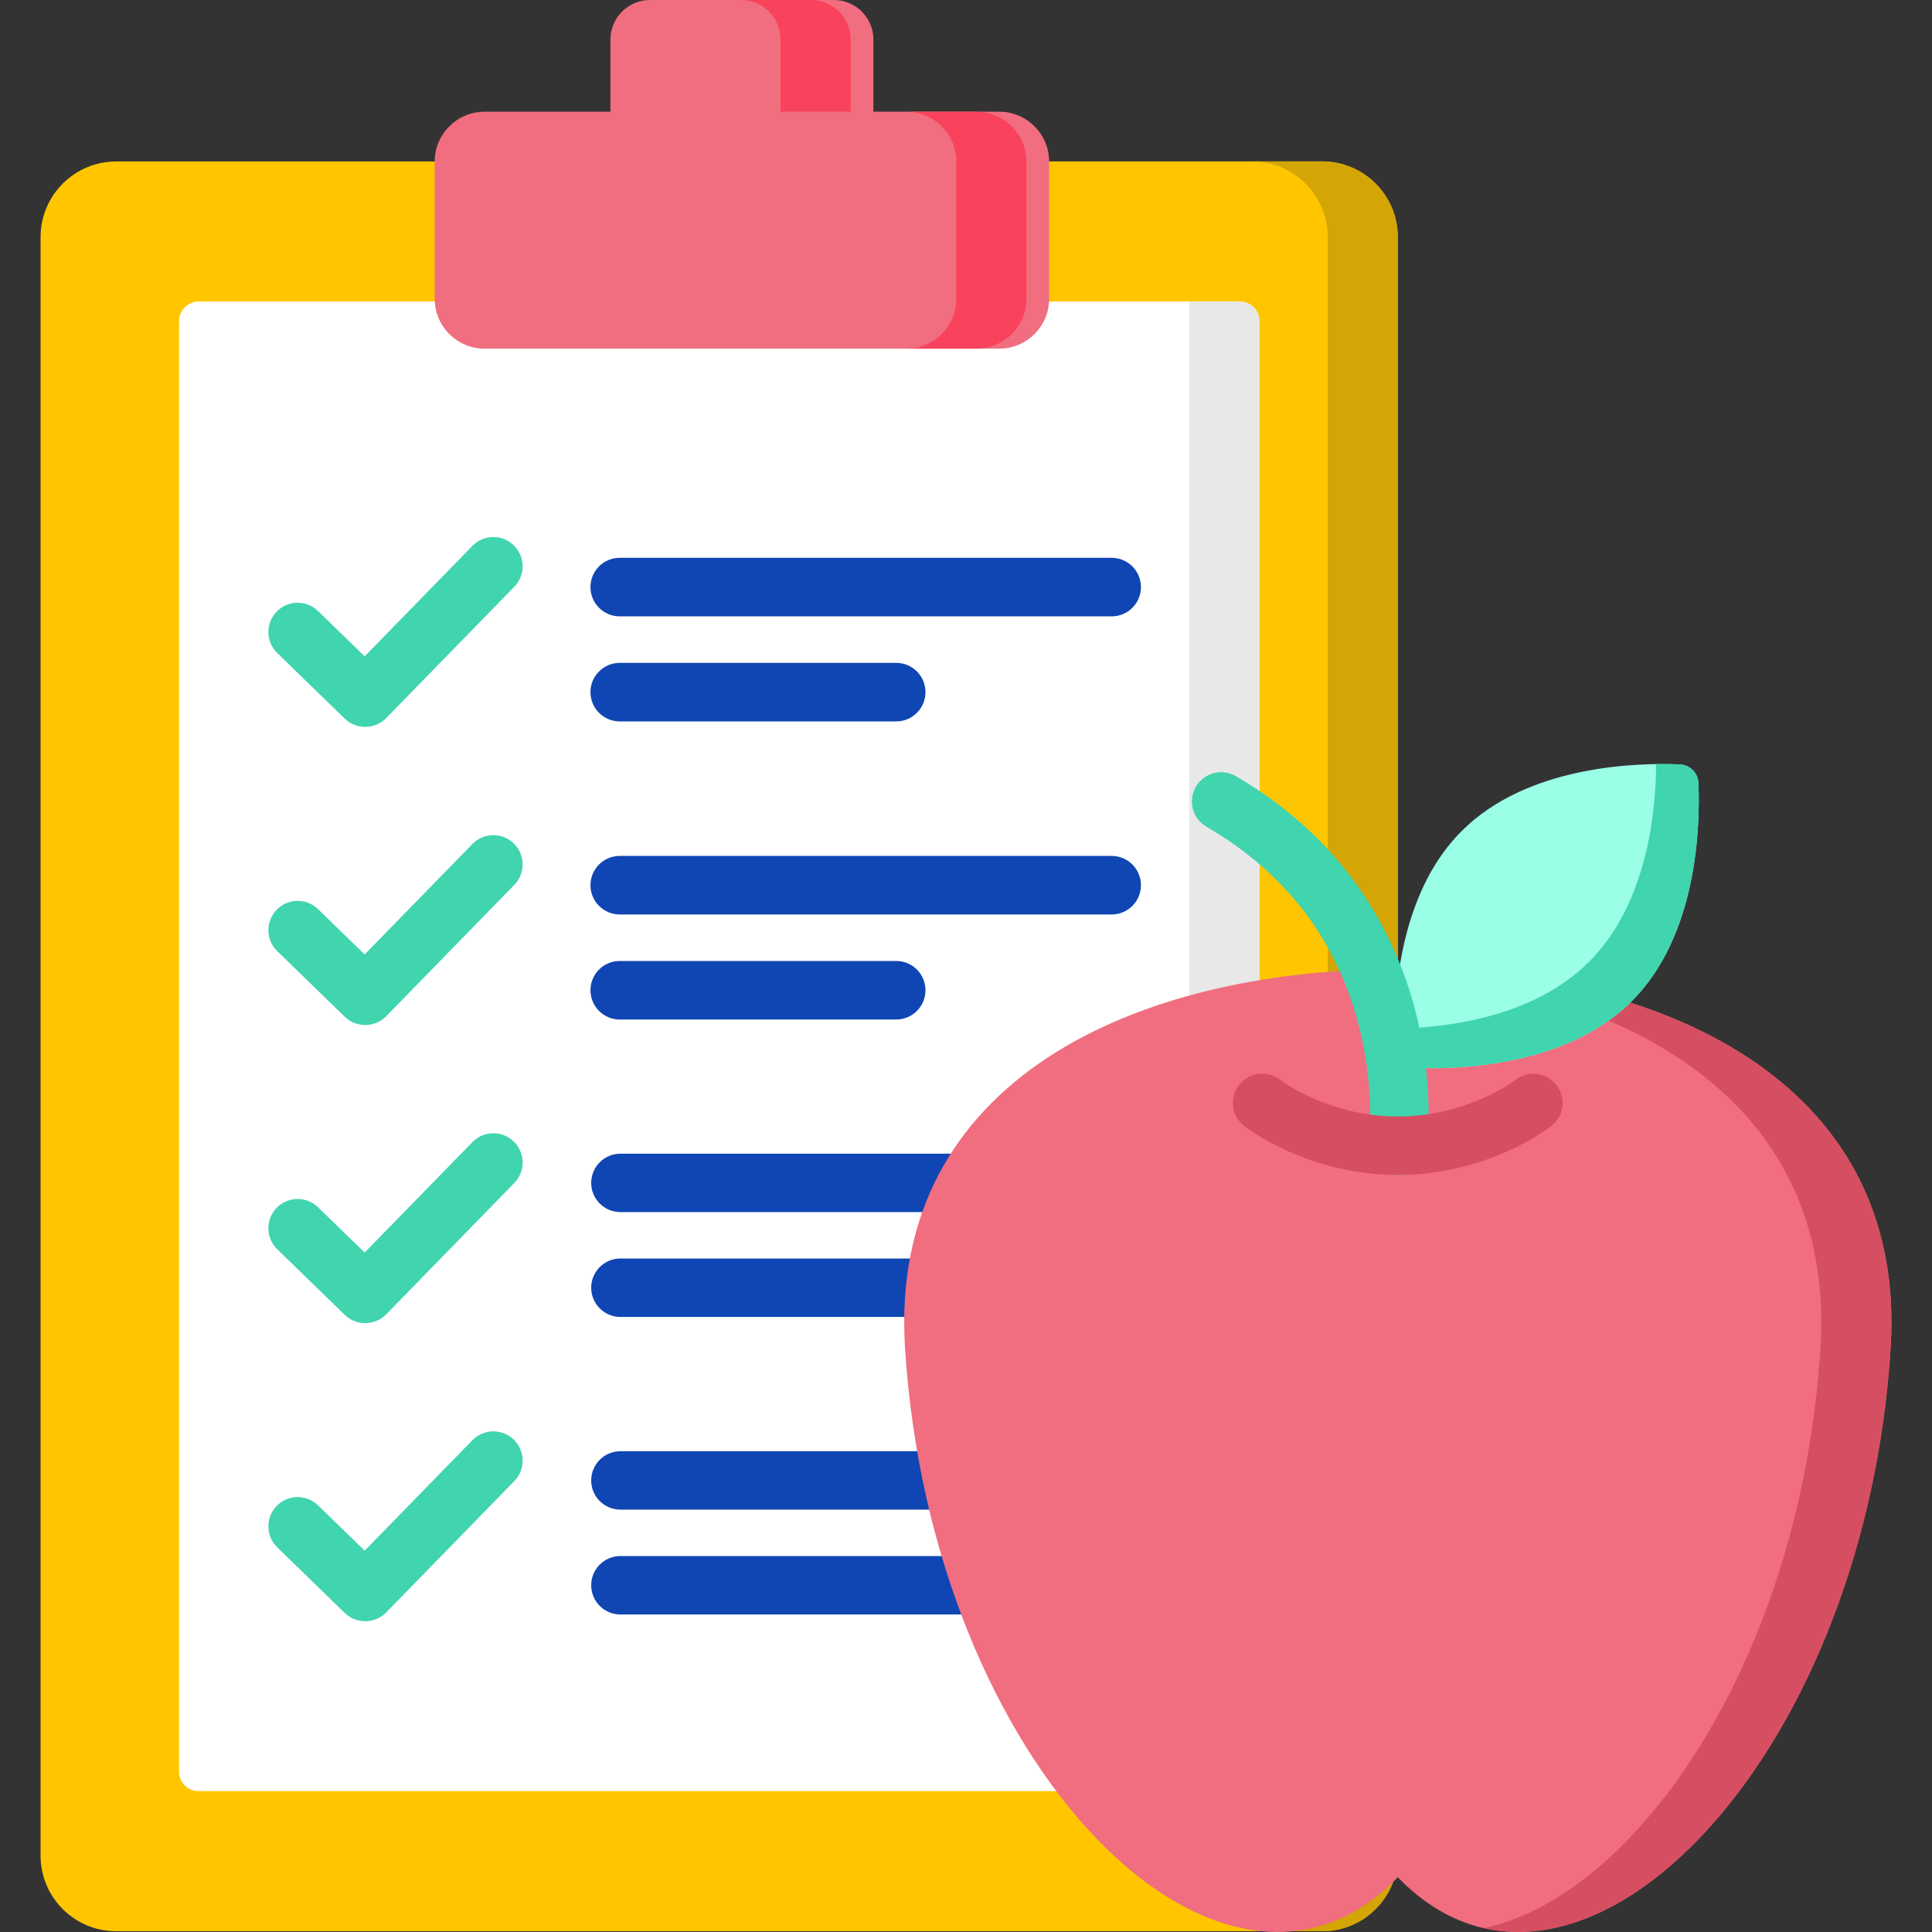 <svg width="40" height="40" viewBox="0 0 40 40" fill="none" xmlns="http://www.w3.org/2000/svg">
<rect x="0" y="0" width="40" height="40" fill="#333333" stroke="none"/>
<g clip-path="url(#clip0_1868_3223)">
<path d="M21.251 3.342H27.374C28.239 3.342 28.94 4.044 28.94 4.909V38.417C28.94 39.283 28.239 39.984 27.374 39.984H2.407C1.541 39.984 0.84 39.283 0.84 38.417V4.909C0.84 4.044 1.541 3.343 2.407 3.343H8.53" fill="#FFC600"/>
<path d="M27.374 3.342H25.922C26.787 3.342 27.489 4.044 27.489 4.909V38.417C27.489 39.283 26.787 39.984 25.922 39.984H27.374C28.239 39.984 28.94 39.283 28.94 38.417V4.909C28.94 4.044 28.239 3.342 27.374 3.342Z" fill="#D3A505"/>
<path d="M26.073 6.647V36.68C26.073 36.903 25.892 37.083 25.67 37.083H4.11C3.888 37.083 3.707 36.903 3.707 36.68V6.647C3.707 6.424 3.888 6.243 4.11 6.243H25.67C25.892 6.243 26.073 6.424 26.073 6.647Z" fill="white"/>
<path d="M24.622 6.243V37.083H25.67C25.892 37.083 26.073 36.903 26.073 36.68V6.647C26.073 6.424 25.892 6.243 25.67 6.243H24.622Z" fill="#E8E8E8"/>
<path d="M20.689 2.313H18.083V0.819C18.083 0.367 17.716 0 17.264 0H13.457C13.005 0 12.639 0.367 12.639 0.819V2.313H10.032C9.462 2.313 9 2.775 9 3.345V6.186C9 6.756 9.462 7.218 10.032 7.218H13.458H17.264H20.689C21.259 7.218 21.721 6.756 21.721 6.186V3.345C21.721 2.775 21.259 2.313 20.689 2.313Z" fill="#F06E80"/>
<path d="M16.16 0.819V2.313H17.612V0.819C17.612 0.367 17.245 0 16.793 0H15.341C15.794 0 16.16 0.367 16.16 0.819Z" fill="#F9425C"/>
<path d="M20.219 2.313H18.767C19.337 2.313 19.799 2.775 19.799 3.345V6.186C19.799 6.756 19.337 7.218 18.767 7.218H20.219C20.789 7.218 21.251 6.756 21.251 6.186V3.345C21.251 2.775 20.789 2.313 20.219 2.313Z" fill="#F9425C"/>
<path d="M23.016 11.549H12.831C12.496 11.549 12.225 11.82 12.225 12.155C12.225 12.49 12.496 12.761 12.831 12.761H23.016C23.351 12.761 23.622 12.49 23.622 12.155C23.622 11.82 23.351 11.549 23.016 11.549Z" fill="#0F46B3"/>
<path d="M12.831 14.936H18.555C18.89 14.936 19.161 14.664 19.161 14.33C19.161 13.995 18.89 13.724 18.555 13.724H12.831C12.496 13.724 12.225 13.995 12.225 14.33C12.225 14.664 12.496 14.936 12.831 14.936Z" fill="#0F46B3"/>
<path d="M9.781 11.302L7.55 13.589L6.585 12.651C6.345 12.417 5.961 12.423 5.728 12.663C5.495 12.902 5.5 13.286 5.74 13.52L7.139 14.88C7.375 15.11 7.765 15.104 7.995 14.868L10.648 12.148C10.882 11.908 10.877 11.525 10.638 11.291C10.398 11.057 10.014 11.062 9.781 11.302Z" fill="#40D4AF"/>
<path d="M23.016 17.721H12.831C12.496 17.721 12.225 17.992 12.225 18.327C12.225 18.662 12.496 18.933 12.831 18.933H23.016C23.351 18.933 23.622 18.662 23.622 18.327C23.622 17.992 23.351 17.721 23.016 17.721Z" fill="#0F46B3"/>
<path d="M20.073 25.095H12.845C12.511 25.095 12.24 24.825 12.24 24.491C12.24 24.156 12.511 23.886 12.845 23.886H20.073C20.407 23.886 20.677 24.156 20.677 24.491C20.677 24.825 20.407 25.095 20.073 25.095Z" fill="#0F46B3"/>
<path d="M19.48 27.266H12.845C12.511 27.266 12.24 26.995 12.24 26.661C12.24 26.327 12.511 26.056 12.845 26.056H19.48C19.814 26.056 20.084 26.327 20.084 26.661C20.084 26.995 19.814 27.266 19.48 27.266Z" fill="#0F46B3"/>
<path d="M19.828 31.255H12.845C12.511 31.255 12.24 30.985 12.24 30.651C12.24 30.317 12.511 30.046 12.845 30.046H19.828C20.162 30.046 20.433 30.317 20.433 30.651C20.433 30.985 20.162 31.255 19.828 31.255Z" fill="#0F46B3"/>
<path d="M20.412 33.426H12.845C12.511 33.426 12.24 33.155 12.24 32.821C12.24 32.487 12.511 32.216 12.845 32.216H20.412C20.746 32.216 21.017 32.487 21.017 32.821C21.017 33.155 20.746 33.426 20.412 33.426Z" fill="#0F46B3"/>
<path d="M18.555 19.896H12.831C12.496 19.896 12.225 20.167 12.225 20.502C12.225 20.836 12.496 21.108 12.831 21.108H18.555C18.89 21.108 19.161 20.836 19.161 20.502C19.161 20.167 18.89 19.896 18.555 19.896Z" fill="#0F46B3"/>
<path d="M9.781 17.474L7.55 19.761L6.585 18.823C6.345 18.589 5.961 18.595 5.728 18.835C5.495 19.075 5.5 19.458 5.74 19.692L7.139 21.052C7.375 21.282 7.765 21.277 7.995 21.041L10.648 18.32C10.882 18.081 10.877 17.697 10.638 17.463C10.398 17.229 10.014 17.234 9.781 17.474Z" fill="#40D4AF"/>
<path d="M9.781 23.646L7.55 25.933L6.585 24.995C6.345 24.762 5.961 24.767 5.728 25.007C5.495 25.247 5.5 25.631 5.74 25.864L7.139 27.224C7.375 27.454 7.765 27.449 7.995 27.213L10.648 24.492C10.882 24.253 10.877 23.869 10.638 23.635C10.398 23.401 10.014 23.406 9.781 23.646Z" fill="#40D4AF"/>
<path d="M9.781 29.818L7.55 32.105L6.585 31.167C6.345 30.933 5.961 30.939 5.728 31.179C5.495 31.419 5.5 31.802 5.74 32.036L7.139 33.396C7.375 33.626 7.765 33.621 7.995 33.385L10.648 30.664C10.882 30.425 10.877 30.041 10.638 29.807C10.398 29.573 10.014 29.578 9.781 29.818Z" fill="#40D4AF"/>
<path d="M28.94 20.065C34.326 20.065 39.49 22.338 39.144 27.899C38.602 36.603 32.552 42.609 28.94 38.866C25.328 42.609 19.279 36.603 18.737 27.899C18.391 22.338 23.555 20.065 28.94 20.065Z" fill="#F06E80"/>
<path d="M28.94 20.065C28.698 20.065 28.456 20.069 28.215 20.079C33.328 20.276 38.022 22.588 37.692 27.899C37.294 34.298 33.918 39.239 30.723 39.919C34.26 40.725 38.684 35.284 39.144 27.899C39.49 22.338 34.326 20.065 28.94 20.065Z" fill="#D64E61"/>
<path d="M33.784 20.728C32.063 22.449 28.907 22.083 28.907 22.083C28.907 22.083 28.541 18.927 30.262 17.206C31.629 15.839 33.902 15.789 34.778 15.826C34.988 15.835 35.155 16.002 35.164 16.211C35.201 17.088 35.151 19.361 33.784 20.728Z" fill="#9AFFE6"/>
<path d="M34.777 15.826C34.643 15.82 34.478 15.817 34.289 15.819C34.281 16.867 34.084 18.729 32.901 19.912C31.743 21.07 29.933 21.283 28.875 21.298C28.871 21.774 28.907 22.083 28.907 22.083C28.907 22.083 32.063 22.449 33.784 20.728C35.151 19.361 35.201 17.088 35.164 16.211C35.155 16.001 34.986 15.835 34.777 15.826Z" fill="#40D4AF"/>
<path d="M28.941 24.326C28.914 24.326 28.886 24.324 28.859 24.321C28.528 24.276 28.297 23.971 28.341 23.641C28.343 23.621 28.477 22.539 28.123 21.198C27.656 19.43 26.598 18.057 24.978 17.116C24.689 16.948 24.591 16.577 24.759 16.289C24.927 16 25.297 15.902 25.586 16.07C27.983 17.462 28.932 19.488 29.306 20.941C29.709 22.509 29.547 23.751 29.54 23.803C29.498 24.106 29.239 24.326 28.941 24.326Z" fill="#40D4AF"/>
<path d="M28.94 24.326C27.065 24.326 25.809 23.35 25.757 23.309C25.495 23.102 25.45 22.721 25.657 22.459C25.864 22.197 26.245 22.153 26.507 22.36C26.514 22.366 27.501 23.116 28.94 23.116C30.38 23.116 31.366 22.366 31.376 22.358C31.639 22.154 32.019 22.201 32.224 22.463C32.429 22.725 32.385 23.102 32.124 23.309C32.071 23.351 30.815 24.326 28.94 24.326Z" fill="#D64E61"/>
</g>
<defs>
<clipPath id="clip0_1868_3223">
<rect width="40" height="40" fill="white"/>
</clipPath>
</defs>
</svg>
